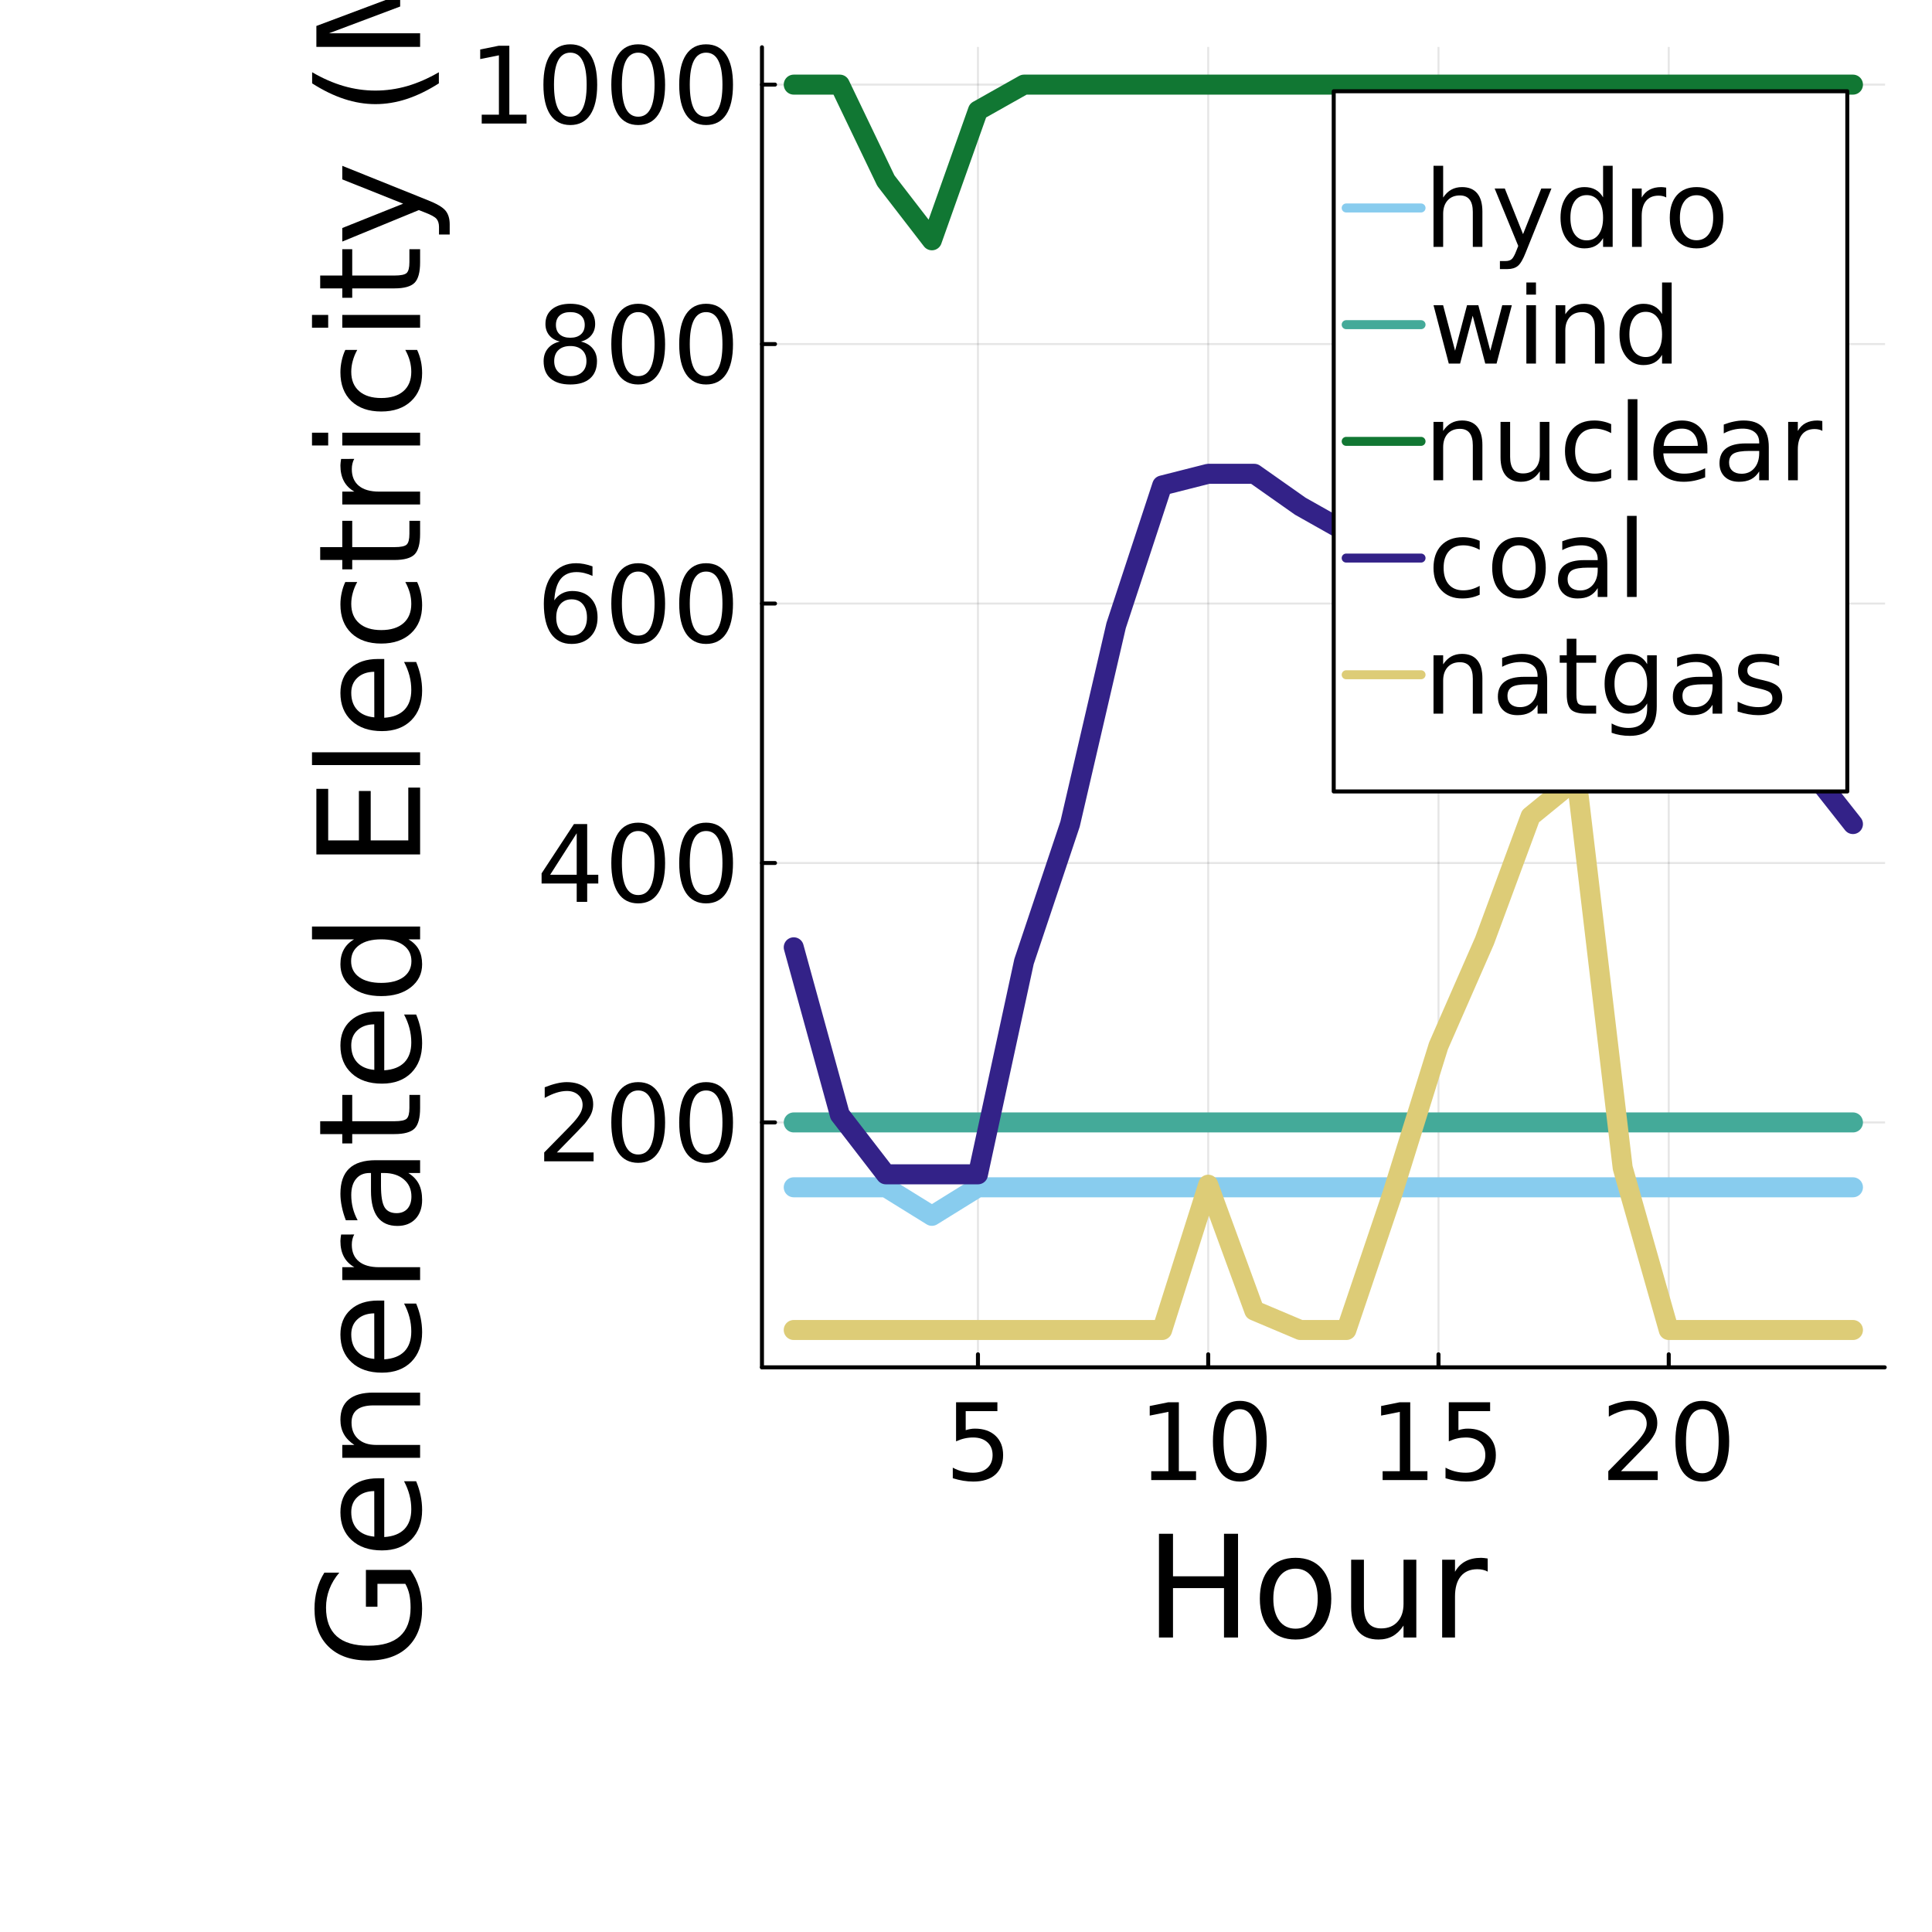 <?xml version="1.0" encoding="utf-8"?>
<svg xmlns="http://www.w3.org/2000/svg" xmlns:xlink="http://www.w3.org/1999/xlink" width="700" height="700" viewBox="0 0 2800 2800">
<rect x="0" y="0" width="2800" height="2800" fill="#808080" stroke="none"/>
<defs>
  <clipPath id="clip080">
    <rect x="0" y="0" width="2800" height="2800"/>
  </clipPath>
</defs>
<path clip-path="url(#clip080)" d="
M0 2800 L2800 2800 L2800 0 L0 0  Z
  " fill="#ffffff" fill-rule="evenodd" fill-opacity="1"/>
<defs>
  <clipPath id="clip081">
    <rect x="560" y="280" width="1961" height="1961"/>
  </clipPath>
</defs>
<path clip-path="url(#clip080)" d="
M1104.3 1981.67 L2731.5 1981.67 L2731.5 68.504 L1104.3 68.504  Z
  " fill="#ffffff" fill-rule="evenodd" fill-opacity="1"/>
<defs>
  <clipPath id="clip082">
    <rect x="1104" y="68" width="1628" height="1914"/>
  </clipPath>
</defs>
<polyline clip-path="url(#clip082)" style="stroke:#000000; stroke-linecap:round; stroke-linejoin:round; stroke-width:2.9; stroke-opacity:0.1; fill:none" points="
  1417.32,1981.67 1417.32,68.504 
  "/>
<polyline clip-path="url(#clip082)" style="stroke:#000000; stroke-linecap:round; stroke-linejoin:round; stroke-width:2.9; stroke-opacity:0.1; fill:none" points="
  1751.04,1981.67 1751.04,68.504 
  "/>
<polyline clip-path="url(#clip082)" style="stroke:#000000; stroke-linecap:round; stroke-linejoin:round; stroke-width:2.9; stroke-opacity:0.1; fill:none" points="
  2084.76,1981.67 2084.76,68.504 
  "/>
<polyline clip-path="url(#clip082)" style="stroke:#000000; stroke-linecap:round; stroke-linejoin:round; stroke-width:2.9; stroke-opacity:0.1; fill:none" points="
  2418.47,1981.67 2418.47,68.504 
  "/>
<polyline clip-path="url(#clip080)" style="stroke:#000000; stroke-linecap:round; stroke-linejoin:round; stroke-width:5.8; stroke-opacity:1; fill:none" points="
  1104.3,1981.67 2731.5,1981.67 
  "/>
<polyline clip-path="url(#clip080)" style="stroke:#000000; stroke-linecap:round; stroke-linejoin:round; stroke-width:5.8; stroke-opacity:1; fill:none" points="
  1417.32,1981.67 1417.32,1962.77 
  "/>
<polyline clip-path="url(#clip080)" style="stroke:#000000; stroke-linecap:round; stroke-linejoin:round; stroke-width:5.8; stroke-opacity:1; fill:none" points="
  1751.04,1981.67 1751.04,1962.77 
  "/>
<polyline clip-path="url(#clip080)" style="stroke:#000000; stroke-linecap:round; stroke-linejoin:round; stroke-width:5.8; stroke-opacity:1; fill:none" points="
  2084.76,1981.67 2084.76,1962.77 
  "/>
<polyline clip-path="url(#clip080)" style="stroke:#000000; stroke-linecap:round; stroke-linejoin:round; stroke-width:5.8; stroke-opacity:1; fill:none" points="
  2418.47,1981.67 2418.47,1962.77 
  "/>
<path clip-path="url(#clip080)" d="M1385.61 2032.26 L1445.49 2032.26 L1445.49 2045.1 L1399.58 2045.1 L1399.58 2072.74 Q1402.9 2071.61 1406.22 2071.08 Q1409.55 2070.47 1412.87 2070.47 Q1431.75 2070.47 1442.78 2080.82 Q1453.8 2091.17 1453.8 2108.84 Q1453.8 2127.04 1442.47 2137.16 Q1431.14 2147.2 1410.53 2147.2 Q1403.43 2147.2 1396.03 2145.99 Q1388.7 2144.79 1380.85 2142.37 L1380.85 2127.04 Q1387.65 2130.74 1394.9 2132.55 Q1402.15 2134.36 1410.23 2134.36 Q1423.29 2134.36 1430.92 2127.49 Q1438.55 2120.62 1438.55 2108.84 Q1438.55 2097.06 1430.92 2090.18 Q1423.29 2083.31 1410.23 2083.31 Q1404.11 2083.31 1397.99 2084.67 Q1391.95 2086.03 1385.61 2088.9 L1385.61 2032.26 Z" fill="#000000" fill-rule="evenodd" fill-opacity="1" /><path clip-path="url(#clip080)" d="M1668.46 2132.17 L1693.38 2132.17 L1693.38 2046.16 L1666.27 2051.59 L1666.27 2037.7 L1693.23 2032.26 L1708.48 2032.26 L1708.48 2132.17 L1733.41 2132.17 L1733.41 2145.01 L1668.46 2145.01 L1668.46 2132.17 Z" fill="#000000" fill-rule="evenodd" fill-opacity="1" /><path clip-path="url(#clip080)" d="M1796.84 2042.3 Q1785.06 2042.3 1779.1 2053.93 Q1773.21 2065.49 1773.21 2088.75 Q1773.21 2111.93 1779.1 2123.56 Q1785.06 2135.12 1796.84 2135.12 Q1808.7 2135.12 1814.59 2123.56 Q1820.56 2111.93 1820.56 2088.75 Q1820.56 2065.49 1814.59 2053.93 Q1808.7 2042.3 1796.84 2042.3 M1796.84 2030.22 Q1815.8 2030.22 1825.77 2045.25 Q1835.81 2060.2 1835.81 2088.75 Q1835.81 2117.22 1825.77 2132.25 Q1815.8 2147.2 1796.84 2147.2 Q1777.89 2147.2 1767.84 2132.25 Q1757.87 2117.22 1757.87 2088.75 Q1757.87 2060.2 1767.84 2045.25 Q1777.89 2030.22 1796.84 2030.22 Z" fill="#000000" fill-rule="evenodd" fill-opacity="1" /><path clip-path="url(#clip080)" d="M2003.8 2132.17 L2028.72 2132.17 L2028.72 2046.16 L2001.61 2051.59 L2001.61 2037.7 L2028.57 2032.26 L2043.82 2032.26 L2043.82 2132.17 L2068.75 2132.17 L2068.75 2145.01 L2003.8 2145.01 L2003.8 2132.17 Z" fill="#000000" fill-rule="evenodd" fill-opacity="1" /><path clip-path="url(#clip080)" d="M2099.71 2032.26 L2159.6 2032.26 L2159.6 2045.1 L2113.68 2045.1 L2113.68 2072.74 Q2117 2071.61 2120.33 2071.08 Q2123.65 2070.47 2126.97 2070.47 Q2145.85 2070.47 2156.88 2080.82 Q2167.9 2091.17 2167.9 2108.84 Q2167.9 2127.04 2156.58 2137.16 Q2145.25 2147.2 2124.63 2147.2 Q2117.53 2147.2 2110.13 2145.99 Q2102.8 2144.79 2094.95 2142.37 L2094.95 2127.04 Q2101.75 2130.74 2109 2132.55 Q2116.25 2134.36 2124.33 2134.36 Q2137.39 2134.36 2145.02 2127.49 Q2152.65 2120.62 2152.65 2108.84 Q2152.65 2097.06 2145.02 2090.18 Q2137.39 2083.31 2124.33 2083.31 Q2118.21 2083.31 2112.09 2084.67 Q2106.05 2086.03 2099.71 2088.9 L2099.71 2032.26 Z" fill="#000000" fill-rule="evenodd" fill-opacity="1" /><path clip-path="url(#clip080)" d="M2349.22 2132.17 L2402.46 2132.17 L2402.46 2145.01 L2330.87 2145.01 L2330.87 2132.17 Q2339.55 2123.19 2354.51 2108.08 Q2369.53 2092.9 2373.39 2088.52 Q2380.71 2080.29 2383.58 2074.63 Q2386.53 2068.89 2386.53 2063.37 Q2386.53 2054.39 2380.18 2048.72 Q2373.91 2043.06 2363.79 2043.06 Q2356.62 2043.06 2348.61 2045.55 Q2340.68 2048.04 2331.62 2053.1 L2331.62 2037.7 Q2340.84 2034 2348.84 2032.11 Q2356.85 2030.22 2363.49 2030.22 Q2381.01 2030.22 2391.43 2038.98 Q2401.86 2047.74 2401.86 2062.39 Q2401.86 2069.34 2399.21 2075.61 Q2396.65 2081.8 2389.77 2090.26 Q2387.89 2092.45 2377.77 2102.95 Q2367.65 2113.37 2349.22 2132.17 Z" fill="#000000" fill-rule="evenodd" fill-opacity="1" /><path clip-path="url(#clip080)" d="M2467.11 2042.3 Q2455.32 2042.3 2449.36 2053.93 Q2443.47 2065.49 2443.47 2088.75 Q2443.47 2111.93 2449.36 2123.56 Q2455.32 2135.12 2467.11 2135.12 Q2478.96 2135.12 2484.85 2123.56 Q2490.82 2111.93 2490.82 2088.75 Q2490.82 2065.49 2484.85 2053.93 Q2478.96 2042.3 2467.11 2042.3 M2467.11 2030.22 Q2486.06 2030.22 2496.03 2045.25 Q2506.07 2060.2 2506.07 2088.75 Q2506.07 2117.22 2496.03 2132.25 Q2486.06 2147.2 2467.11 2147.2 Q2448.15 2147.2 2438.11 2132.25 Q2428.14 2117.22 2428.14 2088.75 Q2428.14 2060.2 2438.11 2045.25 Q2448.15 2030.22 2467.11 2030.22 Z" fill="#000000" fill-rule="evenodd" fill-opacity="1" /><path clip-path="url(#clip080)" d="M1679.66 2222.87 L1700 2222.87 L1700 2284.49 L1773.91 2284.49 L1773.91 2222.87 L1794.25 2222.87 L1794.25 2373.2 L1773.91 2373.2 L1773.91 2301.61 L1700 2301.61 L1700 2373.2 L1679.66 2373.2 L1679.66 2222.87 Z" fill="#000000" fill-rule="evenodd" fill-opacity="1" /><path clip-path="url(#clip080)" d="M1877.62 2273.42 Q1862.72 2273.42 1854.06 2285.1 Q1845.4 2296.68 1845.4 2316.92 Q1845.4 2337.15 1853.96 2348.84 Q1862.62 2360.41 1877.62 2360.41 Q1892.42 2360.41 1901.08 2348.73 Q1909.74 2337.05 1909.74 2316.92 Q1909.74 2296.88 1901.08 2285.2 Q1892.42 2273.42 1877.62 2273.42 M1877.62 2257.71 Q1901.79 2257.71 1915.58 2273.42 Q1929.38 2289.12 1929.38 2316.92 Q1929.38 2344.61 1915.58 2360.41 Q1901.79 2376.12 1877.62 2376.12 Q1853.35 2376.12 1839.56 2360.41 Q1825.86 2344.61 1825.86 2316.92 Q1825.86 2289.12 1839.56 2273.42 Q1853.35 2257.71 1877.62 2257.71 Z" fill="#000000" fill-rule="evenodd" fill-opacity="1" /><path clip-path="url(#clip080)" d="M1958.18 2328.7 L1958.18 2260.43 L1976.7 2260.43 L1976.7 2327.99 Q1976.7 2344 1982.95 2352.06 Q1989.19 2360.01 2001.68 2360.01 Q2016.68 2360.01 2025.34 2350.45 Q2034.1 2340.88 2034.1 2324.37 L2034.1 2260.43 L2052.63 2260.43 L2052.63 2373.2 L2034.1 2373.2 L2034.1 2355.88 Q2027.35 2366.15 2018.39 2371.19 Q2009.53 2376.12 1997.75 2376.12 Q1978.31 2376.12 1968.24 2364.04 Q1958.18 2351.96 1958.18 2328.7 M2004.8 2257.71 L2004.8 2257.71 Z" fill="#000000" fill-rule="evenodd" fill-opacity="1" /><path clip-path="url(#clip080)" d="M2156.14 2277.75 Q2153.02 2275.93 2149.29 2275.13 Q2145.67 2274.22 2141.24 2274.22 Q2125.53 2274.22 2117.07 2284.49 Q2108.71 2294.66 2108.71 2313.79 L2108.71 2373.2 L2090.08 2373.2 L2090.08 2260.43 L2108.71 2260.43 L2108.71 2277.95 Q2114.55 2267.68 2123.92 2262.74 Q2133.28 2257.71 2146.67 2257.71 Q2148.59 2257.71 2150.9 2258.01 Q2153.22 2258.21 2156.04 2258.71 L2156.14 2277.75 Z" fill="#000000" fill-rule="evenodd" fill-opacity="1" /><polyline clip-path="url(#clip082)" style="stroke:#000000; stroke-linecap:round; stroke-linejoin:round; stroke-width:2.9; stroke-opacity:0.1; fill:none" points="
  1104.3,1626.71 2731.5,1626.71 
  "/>
<polyline clip-path="url(#clip082)" style="stroke:#000000; stroke-linecap:round; stroke-linejoin:round; stroke-width:2.9; stroke-opacity:0.1; fill:none" points="
  1104.3,1250.7 2731.5,1250.7 
  "/>
<polyline clip-path="url(#clip082)" style="stroke:#000000; stroke-linecap:round; stroke-linejoin:round; stroke-width:2.9; stroke-opacity:0.1; fill:none" points="
  1104.3,874.682 2731.5,874.682 
  "/>
<polyline clip-path="url(#clip082)" style="stroke:#000000; stroke-linecap:round; stroke-linejoin:round; stroke-width:2.9; stroke-opacity:0.1; fill:none" points="
  1104.3,498.666 2731.5,498.666 
  "/>
<polyline clip-path="url(#clip082)" style="stroke:#000000; stroke-linecap:round; stroke-linejoin:round; stroke-width:2.9; stroke-opacity:0.1; fill:none" points="
  1104.3,122.65 2731.5,122.65 
  "/>
<polyline clip-path="url(#clip080)" style="stroke:#000000; stroke-linecap:round; stroke-linejoin:round; stroke-width:5.8; stroke-opacity:1; fill:none" points="
  1104.3,1981.67 1104.3,68.504 
  "/>
<polyline clip-path="url(#clip080)" style="stroke:#000000; stroke-linecap:round; stroke-linejoin:round; stroke-width:5.8; stroke-opacity:1; fill:none" points="
  1104.3,1626.71 1123.2,1626.71 
  "/>
<polyline clip-path="url(#clip080)" style="stroke:#000000; stroke-linecap:round; stroke-linejoin:round; stroke-width:5.8; stroke-opacity:1; fill:none" points="
  1104.3,1250.7 1123.2,1250.7 
  "/>
<polyline clip-path="url(#clip080)" style="stroke:#000000; stroke-linecap:round; stroke-linejoin:round; stroke-width:5.8; stroke-opacity:1; fill:none" points="
  1104.3,874.682 1123.2,874.682 
  "/>
<polyline clip-path="url(#clip080)" style="stroke:#000000; stroke-linecap:round; stroke-linejoin:round; stroke-width:5.8; stroke-opacity:1; fill:none" points="
  1104.3,498.666 1123.2,498.666 
  "/>
<polyline clip-path="url(#clip080)" style="stroke:#000000; stroke-linecap:round; stroke-linejoin:round; stroke-width:5.8; stroke-opacity:1; fill:none" points="
  1104.3,122.65 1123.2,122.65 
  "/>
<path clip-path="url(#clip080)" d="M807.04 1670.25 L860.282 1670.25 L860.282 1683.09 L788.689 1683.09 L788.689 1670.25 Q797.374 1661.26 812.327 1646.16 Q827.355 1630.98 831.207 1626.6 Q838.533 1618.37 841.402 1612.7 Q844.348 1606.96 844.348 1601.45 Q844.348 1592.46 838.004 1586.8 Q831.736 1581.14 821.616 1581.14 Q814.441 1581.14 806.436 1583.63 Q798.507 1586.12 789.444 1591.18 L789.444 1575.77 Q798.658 1572.07 806.663 1570.19 Q814.668 1568.3 821.314 1568.3 Q838.835 1568.3 849.256 1577.06 Q859.678 1585.82 859.678 1600.47 Q859.678 1607.42 857.035 1613.69 Q854.467 1619.88 847.595 1628.34 Q845.707 1630.53 835.587 1641.02 Q825.467 1651.45 807.04 1670.25 Z" fill="#000000" fill-rule="evenodd" fill-opacity="1" /><path clip-path="url(#clip080)" d="M924.928 1580.38 Q913.147 1580.38 907.181 1592.01 Q901.29 1603.57 901.29 1626.83 Q901.29 1650.01 907.181 1661.64 Q913.147 1673.2 924.928 1673.2 Q936.785 1673.2 942.675 1661.64 Q948.641 1650.01 948.641 1626.83 Q948.641 1603.57 942.675 1592.01 Q936.785 1580.38 924.928 1580.38 M924.928 1568.3 Q943.883 1568.3 953.852 1583.33 Q963.896 1598.28 963.896 1626.83 Q963.896 1655.3 953.852 1670.33 Q943.883 1685.28 924.928 1685.28 Q905.972 1685.28 895.928 1670.33 Q885.959 1655.3 885.959 1626.83 Q885.959 1598.28 895.928 1583.33 Q905.972 1568.3 924.928 1568.3 Z" fill="#000000" fill-rule="evenodd" fill-opacity="1" /><path clip-path="url(#clip080)" d="M1023.33 1580.38 Q1011.55 1580.38 1005.58 1592.01 Q999.693 1603.57 999.693 1626.83 Q999.693 1650.01 1005.58 1661.64 Q1011.55 1673.2 1023.33 1673.2 Q1035.19 1673.2 1041.08 1661.64 Q1047.04 1650.01 1047.04 1626.83 Q1047.04 1603.57 1041.08 1592.01 Q1035.19 1580.38 1023.33 1580.38 M1023.33 1568.3 Q1042.29 1568.3 1052.26 1583.33 Q1062.3 1598.28 1062.3 1626.83 Q1062.3 1655.3 1052.26 1670.33 Q1042.29 1685.28 1023.33 1685.28 Q1004.38 1685.28 994.331 1670.33 Q984.362 1655.3 984.362 1626.83 Q984.362 1598.28 994.331 1583.33 Q1004.38 1568.3 1023.33 1568.3 Z" fill="#000000" fill-rule="evenodd" fill-opacity="1" /><path clip-path="url(#clip080)" d="M835.814 1207.61 L797.298 1267.8 L835.814 1267.8 L835.814 1207.61 M831.811 1194.32 L850.993 1194.32 L850.993 1267.8 L867.079 1267.8 L867.079 1280.49 L850.993 1280.49 L850.993 1307.07 L835.814 1307.07 L835.814 1280.49 L784.913 1280.49 L784.913 1265.76 L831.811 1194.32 Z" fill="#000000" fill-rule="evenodd" fill-opacity="1" /><path clip-path="url(#clip080)" d="M924.928 1204.37 Q913.147 1204.37 907.181 1216 Q901.29 1227.55 901.29 1250.81 Q901.29 1274 907.181 1285.63 Q913.147 1297.18 924.928 1297.18 Q936.785 1297.18 942.675 1285.63 Q948.641 1274 948.641 1250.81 Q948.641 1227.55 942.675 1216 Q936.785 1204.37 924.928 1204.37 M924.928 1192.28 Q943.883 1192.28 953.852 1207.31 Q963.896 1222.26 963.896 1250.81 Q963.896 1279.28 953.852 1294.31 Q943.883 1309.26 924.928 1309.26 Q905.972 1309.26 895.928 1294.31 Q885.959 1279.28 885.959 1250.81 Q885.959 1222.26 895.928 1207.31 Q905.972 1192.28 924.928 1192.28 Z" fill="#000000" fill-rule="evenodd" fill-opacity="1" /><path clip-path="url(#clip080)" d="M1023.33 1204.37 Q1011.55 1204.37 1005.58 1216 Q999.693 1227.55 999.693 1250.81 Q999.693 1274 1005.58 1285.63 Q1011.55 1297.18 1023.33 1297.18 Q1035.19 1297.18 1041.08 1285.63 Q1047.04 1274 1047.04 1250.81 Q1047.04 1227.55 1041.08 1216 Q1035.19 1204.37 1023.33 1204.37 M1023.33 1192.28 Q1042.29 1192.28 1052.26 1207.31 Q1062.3 1222.26 1062.3 1250.81 Q1062.3 1279.28 1052.26 1294.31 Q1042.29 1309.26 1023.33 1309.26 Q1004.38 1309.26 994.331 1294.31 Q984.362 1279.28 984.362 1250.81 Q984.362 1222.26 994.331 1207.31 Q1004.38 1192.28 1023.33 1192.28 Z" fill="#000000" fill-rule="evenodd" fill-opacity="1" /><path clip-path="url(#clip080)" d="M828.413 868.602 Q818.142 868.602 812.1 875.626 Q806.134 882.649 806.134 894.883 Q806.134 907.042 812.1 914.141 Q818.142 921.164 828.413 921.164 Q838.684 921.164 844.65 914.141 Q850.691 907.042 850.691 894.883 Q850.691 882.649 844.65 875.626 Q838.684 868.602 828.413 868.602 M858.696 820.798 L858.696 834.694 Q852.957 831.975 847.066 830.54 Q841.251 829.105 835.512 829.105 Q820.408 829.105 812.402 839.3 Q804.473 849.496 803.34 870.113 Q807.796 863.542 814.517 860.068 Q821.238 856.519 829.319 856.519 Q846.311 856.519 856.129 866.865 Q866.022 877.136 866.022 894.883 Q866.022 912.253 855.751 922.75 Q845.48 933.248 828.413 933.248 Q808.853 933.248 798.507 918.295 Q788.16 903.266 788.16 874.795 Q788.16 848.061 800.848 832.201 Q813.535 816.267 834.908 816.267 Q840.647 816.267 846.462 817.399 Q852.353 818.532 858.696 820.798 Z" fill="#000000" fill-rule="evenodd" fill-opacity="1" /><path clip-path="url(#clip080)" d="M924.928 828.35 Q913.147 828.35 907.181 839.98 Q901.29 851.535 901.29 874.795 Q901.29 897.98 907.181 909.61 Q913.147 921.164 924.928 921.164 Q936.785 921.164 942.675 909.61 Q948.641 897.98 948.641 874.795 Q948.641 851.535 942.675 839.98 Q936.785 828.35 924.928 828.35 M924.928 816.267 Q943.883 816.267 953.852 831.295 Q963.896 846.248 963.896 874.795 Q963.896 903.266 953.852 918.295 Q943.883 933.248 924.928 933.248 Q905.972 933.248 895.928 918.295 Q885.959 903.266 885.959 874.795 Q885.959 846.248 895.928 831.295 Q905.972 816.267 924.928 816.267 Z" fill="#000000" fill-rule="evenodd" fill-opacity="1" /><path clip-path="url(#clip080)" d="M1023.33 828.35 Q1011.55 828.35 1005.58 839.98 Q999.693 851.535 999.693 874.795 Q999.693 897.98 1005.58 909.61 Q1011.55 921.164 1023.33 921.164 Q1035.19 921.164 1041.08 909.61 Q1047.04 897.98 1047.04 874.795 Q1047.04 851.535 1041.08 839.98 Q1035.19 828.35 1023.33 828.35 M1023.33 816.267 Q1042.29 816.267 1052.26 831.295 Q1062.3 846.248 1062.3 874.795 Q1062.3 903.266 1052.26 918.295 Q1042.29 933.248 1023.33 933.248 Q1004.38 933.248 994.331 918.295 Q984.362 903.266 984.362 874.795 Q984.362 846.248 994.331 831.295 Q1004.38 816.267 1023.33 816.267 Z" fill="#000000" fill-rule="evenodd" fill-opacity="1" /><path clip-path="url(#clip080)" d="M826.525 501.498 Q815.65 501.498 809.382 507.313 Q803.189 513.128 803.189 523.323 Q803.189 533.519 809.382 539.334 Q815.65 545.149 826.525 545.149 Q837.4 545.149 843.668 539.334 Q849.936 533.443 849.936 523.323 Q849.936 513.128 843.668 507.313 Q837.475 501.498 826.525 501.498 M811.27 495.003 Q801.452 492.586 795.939 485.865 Q790.502 479.144 790.502 469.477 Q790.502 455.959 800.093 448.105 Q809.759 440.251 826.525 440.251 Q843.366 440.251 852.957 448.105 Q862.548 455.959 862.548 469.477 Q862.548 479.144 857.035 485.865 Q851.598 492.586 841.855 495.003 Q852.881 497.571 858.999 505.047 Q865.191 512.524 865.191 523.323 Q865.191 539.711 855.147 548.472 Q845.178 557.232 826.525 557.232 Q807.871 557.232 797.827 548.472 Q787.858 539.711 787.858 523.323 Q787.858 512.524 794.051 505.047 Q800.244 497.571 811.27 495.003 M805.681 470.912 Q805.681 479.673 811.119 484.581 Q816.632 489.49 826.525 489.49 Q836.342 489.49 841.855 484.581 Q847.444 479.673 847.444 470.912 Q847.444 462.152 841.855 457.243 Q836.342 452.334 826.525 452.334 Q816.632 452.334 811.119 457.243 Q805.681 462.152 805.681 470.912 Z" fill="#000000" fill-rule="evenodd" fill-opacity="1" /><path clip-path="url(#clip080)" d="M924.928 452.334 Q913.147 452.334 907.181 463.964 Q901.29 475.519 901.29 498.779 Q901.29 521.964 907.181 533.594 Q913.147 545.149 924.928 545.149 Q936.785 545.149 942.675 533.594 Q948.641 521.964 948.641 498.779 Q948.641 475.519 942.675 463.964 Q936.785 452.334 924.928 452.334 M924.928 440.251 Q943.883 440.251 953.852 455.279 Q963.896 470.232 963.896 498.779 Q963.896 527.25 953.852 542.279 Q943.883 557.232 924.928 557.232 Q905.972 557.232 895.928 542.279 Q885.959 527.25 885.959 498.779 Q885.959 470.232 895.928 455.279 Q905.972 440.251 924.928 440.251 Z" fill="#000000" fill-rule="evenodd" fill-opacity="1" /><path clip-path="url(#clip080)" d="M1023.33 452.334 Q1011.55 452.334 1005.58 463.964 Q999.693 475.519 999.693 498.779 Q999.693 521.964 1005.58 533.594 Q1011.55 545.149 1023.33 545.149 Q1035.19 545.149 1041.08 533.594 Q1047.04 521.964 1047.04 498.779 Q1047.04 475.519 1041.08 463.964 Q1035.19 452.334 1023.33 452.334 M1023.33 440.251 Q1042.29 440.251 1052.26 455.279 Q1062.3 470.232 1062.3 498.779 Q1062.3 527.25 1052.26 542.279 Q1042.29 557.232 1023.33 557.232 Q1004.38 557.232 994.331 542.279 Q984.362 527.25 984.362 498.779 Q984.362 470.232 994.331 455.279 Q1004.38 440.251 1023.33 440.251 Z" fill="#000000" fill-rule="evenodd" fill-opacity="1" /><path clip-path="url(#clip080)" d="M698.14 166.188 L723.062 166.188 L723.062 80.17 L695.95 85.607 L695.95 71.712 L722.911 66.274 L738.166 66.274 L738.166 166.188 L763.088 166.188 L763.088 179.026 L698.14 179.026 L698.14 166.188 Z" fill="#000000" fill-rule="evenodd" fill-opacity="1" /><path clip-path="url(#clip080)" d="M826.525 76.318 Q814.744 76.318 808.777 87.949 Q802.887 99.503 802.887 122.763 Q802.887 145.948 808.777 157.578 Q814.744 169.133 826.525 169.133 Q838.381 169.133 844.272 157.578 Q850.238 145.948 850.238 122.763 Q850.238 99.503 844.272 87.949 Q838.381 76.318 826.525 76.318 M826.525 64.235 Q845.48 64.235 855.449 79.264 Q865.493 94.217 865.493 122.763 Q865.493 151.235 855.449 166.263 Q845.48 181.216 826.525 181.216 Q807.569 181.216 797.525 166.263 Q787.556 151.235 787.556 122.763 Q787.556 94.217 797.525 79.264 Q807.569 64.235 826.525 64.235 Z" fill="#000000" fill-rule="evenodd" fill-opacity="1" /><path clip-path="url(#clip080)" d="M924.928 76.318 Q913.147 76.318 907.181 87.949 Q901.29 99.503 901.29 122.763 Q901.29 145.948 907.181 157.578 Q913.147 169.133 924.928 169.133 Q936.785 169.133 942.675 157.578 Q948.641 145.948 948.641 122.763 Q948.641 99.503 942.675 87.949 Q936.785 76.318 924.928 76.318 M924.928 64.235 Q943.883 64.235 953.852 79.264 Q963.896 94.217 963.896 122.763 Q963.896 151.235 953.852 166.263 Q943.883 181.216 924.928 181.216 Q905.972 181.216 895.928 166.263 Q885.959 151.235 885.959 122.763 Q885.959 94.217 895.928 79.264 Q905.972 64.235 924.928 64.235 Z" fill="#000000" fill-rule="evenodd" fill-opacity="1" /><path clip-path="url(#clip080)" d="M1023.33 76.318 Q1011.55 76.318 1005.58 87.949 Q999.693 99.503 999.693 122.763 Q999.693 145.948 1005.58 157.578 Q1011.55 169.133 1023.33 169.133 Q1035.19 169.133 1041.08 157.578 Q1047.04 145.948 1047.04 122.763 Q1047.04 99.503 1041.08 87.949 Q1035.19 76.318 1023.33 76.318 M1023.33 64.235 Q1042.29 64.235 1052.26 79.264 Q1062.3 94.217 1062.3 122.763 Q1062.3 151.235 1052.26 166.263 Q1042.29 181.216 1023.33 181.216 Q1004.38 181.216 994.331 166.263 Q984.362 151.235 984.362 122.763 Q984.362 94.217 994.331 79.264 Q1004.38 64.235 1023.33 64.235 Z" fill="#000000" fill-rule="evenodd" fill-opacity="1" /><path clip-path="url(#clip080)" d="M587.401 2295.39 L547.023 2295.39 L547.023 2328.62 L530.308 2328.62 L530.308 2275.25 L594.853 2275.25 Q603.21 2287.03 607.54 2301.23 Q611.769 2315.43 611.769 2331.54 Q611.769 2366.78 591.228 2386.72 Q570.585 2406.56 533.832 2406.56 Q496.978 2406.56 476.437 2386.72 Q455.794 2366.78 455.794 2331.54 Q455.794 2316.84 459.419 2303.65 Q463.044 2290.36 470.093 2279.18 L491.742 2279.18 Q482.176 2290.46 477.343 2303.15 Q472.51 2315.83 472.51 2329.83 Q472.51 2357.42 487.916 2371.32 Q503.322 2385.11 533.832 2385.11 Q564.242 2385.11 579.648 2371.32 Q595.054 2357.42 595.054 2329.83 Q595.054 2319.05 593.242 2310.6 Q591.328 2302.14 587.401 2295.39 Z" fill="#000000" fill-rule="evenodd" fill-opacity="1" /><path clip-path="url(#clip080)" d="M547.829 2142.44 L556.891 2142.44 L556.891 2227.62 Q576.023 2226.42 586.092 2216.15 Q596.061 2205.77 596.061 2187.35 Q596.061 2176.67 593.443 2166.71 Q590.825 2156.64 585.589 2146.77 L603.11 2146.77 Q607.339 2156.74 609.554 2167.21 Q611.769 2177.68 611.769 2188.45 Q611.769 2215.44 596.061 2231.25 Q580.353 2246.96 553.568 2246.96 Q525.877 2246.96 509.666 2232.06 Q493.353 2217.05 493.353 2191.68 Q493.353 2168.92 508.055 2155.73 Q522.655 2142.44 547.829 2142.44 M542.391 2160.97 Q527.186 2161.17 518.124 2169.52 Q509.061 2177.78 509.061 2191.48 Q509.061 2206.98 517.822 2216.35 Q526.582 2225.61 542.492 2227.02 L542.391 2160.97 Z" fill="#000000" fill-rule="evenodd" fill-opacity="1" /><path clip-path="url(#clip080)" d="M540.78 2018.28 L608.849 2018.28 L608.849 2036.81 L541.384 2036.81 Q525.374 2036.81 517.419 2043.05 Q509.464 2049.3 509.464 2061.78 Q509.464 2076.79 519.03 2085.45 Q528.596 2094.1 545.11 2094.1 L608.849 2094.1 L608.849 2112.73 L496.072 2112.73 L496.072 2094.1 L513.593 2094.1 Q503.423 2087.46 498.388 2078.5 Q493.353 2069.43 493.353 2057.65 Q493.353 2038.22 505.436 2028.25 Q517.419 2018.28 540.78 2018.28 Z" fill="#000000" fill-rule="evenodd" fill-opacity="1" /><path clip-path="url(#clip080)" d="M547.829 1884.86 L556.891 1884.86 L556.891 1970.05 Q576.023 1968.84 586.092 1958.57 Q596.061 1948.2 596.061 1929.77 Q596.061 1919.1 593.443 1909.13 Q590.825 1899.06 585.589 1889.19 L603.11 1889.19 Q607.339 1899.16 609.554 1909.63 Q611.769 1920.11 611.769 1930.88 Q611.769 1957.87 596.061 1973.67 Q580.353 1989.38 553.568 1989.38 Q525.877 1989.38 509.666 1974.48 Q493.353 1959.48 493.353 1934.1 Q493.353 1911.35 508.055 1898.15 Q522.655 1884.86 547.829 1884.86 M542.391 1903.39 Q527.186 1903.59 518.124 1911.95 Q509.061 1920.21 509.061 1933.9 Q509.061 1949.41 517.822 1958.77 Q526.582 1968.04 542.492 1969.45 L542.391 1903.39 Z" fill="#000000" fill-rule="evenodd" fill-opacity="1" /><path clip-path="url(#clip080)" d="M513.391 1789.1 Q511.579 1792.22 510.773 1795.95 Q509.867 1799.58 509.867 1804.01 Q509.867 1819.71 520.138 1828.17 Q530.308 1836.53 549.44 1836.53 L608.849 1836.53 L608.849 1855.16 L496.072 1855.16 L496.072 1836.53 L513.593 1836.53 Q503.322 1830.69 498.388 1821.32 Q493.353 1811.96 493.353 1798.57 Q493.353 1796.65 493.655 1794.34 Q493.857 1792.02 494.36 1789.2 L513.391 1789.1 Z" fill="#000000" fill-rule="evenodd" fill-opacity="1" /><path clip-path="url(#clip080)" d="M552.158 1718.42 Q552.158 1740.87 557.294 1749.53 Q562.429 1758.19 574.815 1758.19 Q584.683 1758.19 590.523 1751.75 Q596.262 1745.2 596.262 1734.02 Q596.262 1718.62 585.387 1709.35 Q574.412 1699.99 556.287 1699.99 L552.158 1699.99 L552.158 1718.42 M544.506 1681.46 L608.849 1681.46 L608.849 1699.99 L591.731 1699.99 Q602.002 1706.33 606.936 1715.8 Q611.769 1725.26 611.769 1738.96 Q611.769 1756.28 602.103 1766.55 Q592.335 1776.72 576.023 1776.72 Q556.992 1776.72 547.325 1764.03 Q537.659 1751.24 537.659 1725.97 L537.659 1699.99 L535.846 1699.99 Q523.058 1699.99 516.11 1708.45 Q509.061 1716.8 509.061 1732.01 Q509.061 1741.68 511.377 1750.84 Q513.693 1760 518.325 1768.46 L501.207 1768.46 Q497.28 1758.29 495.367 1748.72 Q493.353 1739.16 493.353 1730.1 Q493.353 1705.63 506.041 1693.54 Q518.728 1681.46 544.506 1681.46 Z" fill="#000000" fill-rule="evenodd" fill-opacity="1" /><path clip-path="url(#clip080)" d="M464.051 1624.97 L496.072 1624.97 L496.072 1586.81 L510.471 1586.81 L510.471 1624.97 L571.693 1624.97 Q585.488 1624.97 589.415 1621.25 Q593.342 1617.42 593.342 1605.84 L593.342 1586.81 L608.849 1586.81 L608.849 1605.84 Q608.849 1627.29 600.894 1635.44 Q592.839 1643.6 571.693 1643.6 L510.471 1643.6 L510.471 1657.19 L496.072 1657.19 L496.072 1643.6 L464.051 1643.6 L464.051 1624.97 Z" fill="#000000" fill-rule="evenodd" fill-opacity="1" /><path clip-path="url(#clip080)" d="M547.829 1465.98 L556.891 1465.98 L556.891 1551.16 Q576.023 1549.95 586.092 1539.68 Q596.061 1529.31 596.061 1510.89 Q596.061 1500.21 593.443 1490.24 Q590.825 1480.17 585.589 1470.31 L603.11 1470.31 Q607.339 1480.27 609.554 1490.75 Q611.769 1501.22 611.769 1511.99 Q611.769 1538.98 596.061 1554.79 Q580.353 1570.5 553.568 1570.5 Q525.877 1570.5 509.666 1555.59 Q493.353 1540.59 493.353 1515.22 Q493.353 1492.46 508.055 1479.27 Q522.655 1465.98 547.829 1465.98 M542.391 1484.5 Q527.186 1484.71 518.124 1493.06 Q509.061 1501.32 509.061 1515.01 Q509.061 1530.52 517.822 1539.89 Q526.582 1549.15 542.492 1550.56 L542.391 1484.5 Z" fill="#000000" fill-rule="evenodd" fill-opacity="1" /><path clip-path="url(#clip080)" d="M513.19 1361.36 L452.169 1361.36 L452.169 1342.83 L608.849 1342.83 L608.849 1361.36 L591.933 1361.36 Q602.002 1367.2 606.936 1376.16 Q611.769 1385.02 611.769 1397.5 Q611.769 1417.95 595.457 1430.83 Q579.144 1443.62 552.561 1443.62 Q525.978 1443.62 509.666 1430.83 Q493.353 1417.95 493.353 1397.5 Q493.353 1385.02 498.287 1376.16 Q503.121 1367.2 513.19 1361.36 M552.561 1424.49 Q573.002 1424.49 584.683 1416.13 Q596.262 1407.67 596.262 1392.97 Q596.262 1378.27 584.683 1369.81 Q573.002 1361.36 552.561 1361.36 Q532.12 1361.36 520.541 1369.81 Q508.86 1378.27 508.86 1392.97 Q508.86 1407.67 520.541 1416.13 Q532.12 1424.49 552.561 1424.49 Z" fill="#000000" fill-rule="evenodd" fill-opacity="1" /><path clip-path="url(#clip080)" d="M458.513 1238.31 L458.513 1143.25 L475.631 1143.25 L475.631 1217.97 L520.138 1217.97 L520.138 1146.37 L537.256 1146.37 L537.256 1217.97 L591.731 1217.97 L591.731 1141.44 L608.849 1141.44 L608.849 1238.31 L458.513 1238.31 Z" fill="#000000" fill-rule="evenodd" fill-opacity="1" /><path clip-path="url(#clip080)" d="M452.169 1108.81 L452.169 1090.29 L608.849 1090.29 L608.849 1108.81 L452.169 1108.81 Z" fill="#000000" fill-rule="evenodd" fill-opacity="1" /><path clip-path="url(#clip080)" d="M547.829 955.055 L556.891 955.055 L556.891 1040.24 Q576.023 1039.03 586.092 1028.76 Q596.061 1018.39 596.061 999.965 Q596.061 989.291 593.443 979.322 Q590.825 969.253 585.589 959.385 L603.11 959.385 Q607.339 969.354 609.554 979.826 Q611.769 990.298 611.769 1001.07 Q611.769 1028.06 596.061 1043.87 Q580.353 1059.58 553.568 1059.58 Q525.877 1059.58 509.666 1044.67 Q493.353 1029.67 493.353 1004.29 Q493.353 981.538 508.055 968.347 Q522.655 955.055 547.829 955.055 M542.391 973.583 Q527.186 973.784 518.124 982.142 Q509.061 990.399 509.061 1004.09 Q509.061 1019.6 517.822 1028.96 Q526.582 1038.23 542.492 1039.64 L542.391 973.583 Z" fill="#000000" fill-rule="evenodd" fill-opacity="1" /><path clip-path="url(#clip080)" d="M500.402 843.486 L517.721 843.486 Q513.391 851.341 511.277 859.295 Q509.061 867.149 509.061 875.205 Q509.061 893.229 520.541 903.198 Q531.919 913.167 552.561 913.167 Q573.203 913.167 584.683 903.198 Q596.061 893.229 596.061 875.205 Q596.061 867.149 593.946 859.295 Q591.731 851.341 587.401 843.486 L604.519 843.486 Q608.144 851.24 609.957 859.597 Q611.769 867.854 611.769 877.219 Q611.769 902.694 595.759 917.698 Q579.749 932.701 552.561 932.701 Q524.971 932.701 509.162 917.597 Q493.353 902.392 493.353 876.011 Q493.353 867.452 495.166 859.295 Q496.878 851.139 500.402 843.486 Z" fill="#000000" fill-rule="evenodd" fill-opacity="1" /><path clip-path="url(#clip080)" d="M464.051 792.938 L496.072 792.938 L496.072 754.775 L510.471 754.775 L510.471 792.938 L571.693 792.938 Q585.488 792.938 589.415 789.212 Q593.342 785.386 593.342 773.806 L593.342 754.775 L608.849 754.775 L608.849 773.806 Q608.849 795.254 600.894 803.41 Q592.839 811.566 571.693 811.566 L510.471 811.566 L510.471 825.16 L496.072 825.16 L496.072 811.566 L464.051 811.566 L464.051 792.938 Z" fill="#000000" fill-rule="evenodd" fill-opacity="1" /><path clip-path="url(#clip080)" d="M513.391 665.057 Q511.579 668.178 510.773 671.904 Q509.867 675.529 509.867 679.96 Q509.867 695.668 520.138 704.126 Q530.308 712.484 549.44 712.484 L608.849 712.484 L608.849 731.112 L496.072 731.112 L496.072 712.484 L513.593 712.484 Q503.322 706.643 498.388 697.279 Q493.353 687.914 493.353 674.522 Q493.353 672.609 493.655 670.293 Q493.857 667.977 494.36 665.157 L513.391 665.057 Z" fill="#000000" fill-rule="evenodd" fill-opacity="1" /><path clip-path="url(#clip080)" d="M496.072 645.623 L496.072 627.095 L608.849 627.095 L608.849 645.623 L496.072 645.623 M452.169 645.623 L452.169 627.095 L475.631 627.095 L475.631 645.623 L452.169 645.623 Z" fill="#000000" fill-rule="evenodd" fill-opacity="1" /><path clip-path="url(#clip080)" d="M500.402 507.169 L517.721 507.169 Q513.391 515.023 511.277 522.978 Q509.061 530.832 509.061 538.887 Q509.061 556.912 520.541 566.88 Q531.919 576.849 552.561 576.849 Q573.203 576.849 584.683 566.88 Q596.061 556.912 596.061 538.887 Q596.061 530.832 593.946 522.978 Q591.731 515.023 587.401 507.169 L604.519 507.169 Q608.144 514.922 609.957 523.28 Q611.769 531.537 611.769 540.901 Q611.769 566.377 595.759 581.38 Q579.749 596.384 552.561 596.384 Q524.971 596.384 509.162 581.279 Q493.353 566.075 493.353 539.693 Q493.353 531.134 495.166 522.978 Q496.878 514.821 500.402 507.169 Z" fill="#000000" fill-rule="evenodd" fill-opacity="1" /><path clip-path="url(#clip080)" d="M496.072 474.947 L496.072 456.419 L608.849 456.419 L608.849 474.947 L496.072 474.947 M452.169 474.947 L452.169 456.419 L475.631 456.419 L475.631 474.947 L452.169 474.947 Z" fill="#000000" fill-rule="evenodd" fill-opacity="1" /><path clip-path="url(#clip080)" d="M464.051 399.326 L496.072 399.326 L496.072 361.163 L510.471 361.163 L510.471 399.326 L571.693 399.326 Q585.488 399.326 589.415 395.6 Q593.342 391.774 593.342 380.194 L593.342 361.163 L608.849 361.163 L608.849 380.194 Q608.849 401.642 600.894 409.798 Q592.839 417.954 571.693 417.954 L510.471 417.954 L510.471 431.548 L496.072 431.548 L496.072 417.954 L464.051 417.954 L464.051 399.326 Z" fill="#000000" fill-rule="evenodd" fill-opacity="1" /><path clip-path="url(#clip080)" d="M619.321 289.871 Q639.46 297.725 645.602 305.177 Q651.745 312.628 651.745 325.114 L651.745 339.916 L636.238 339.916 L636.238 329.041 Q636.238 321.389 632.613 317.159 Q628.988 312.93 615.495 307.795 L607.037 304.472 L496.072 350.086 L496.072 330.451 L584.28 295.208 L496.072 259.965 L496.072 240.33 L619.321 289.871 Z" fill="#000000" fill-rule="evenodd" fill-opacity="1" /><path clip-path="url(#clip080)" d="M452.371 104.695 Q475.53 118.188 498.187 124.733 Q520.843 131.278 544.103 131.278 Q567.363 131.278 590.221 124.733 Q612.978 118.088 636.036 104.695 L636.036 120.806 Q612.373 135.91 589.516 143.462 Q566.658 150.914 544.103 150.914 Q521.648 150.914 498.891 143.462 Q476.135 136.011 452.371 120.806 L452.371 104.695 Z" fill="#000000" fill-rule="evenodd" fill-opacity="1" /><path clip-path="url(#clip080)" d="M458.513 67.942 L458.513 37.633 L560.818 -0.731 L458.513 -39.297 L458.513 -69.606 L608.849 -69.606 L608.849 -49.769 L476.839 -49.769 L579.95 -11.002 L579.95 9.439 L476.839 48.206 L608.849 48.206 L608.849 67.942 L458.513 67.942 Z" fill="#000000" fill-rule="evenodd" fill-opacity="1" /><path clip-path="url(#clip080)" d="M458.513 -96.592 L458.513 -117.133 L585.589 -148.751 L458.513 -180.269 L458.513 -203.126 L585.589 -234.744 L458.513 -266.261 L458.513 -286.903 L608.849 -249.143 L608.849 -223.567 L478.35 -191.848 L608.849 -159.828 L608.849 -134.251 L458.513 -96.592 Z" fill="#000000" fill-rule="evenodd" fill-opacity="1" /><path clip-path="url(#clip080)" d="M452.371 -310.164 L452.371 -326.275 Q476.135 -341.379 498.891 -348.83 Q521.648 -356.382 544.103 -356.382 Q566.658 -356.382 589.516 -348.83 Q612.373 -341.379 636.036 -326.275 L636.036 -310.164 Q612.978 -323.556 590.221 -330.101 Q567.363 -336.747 544.103 -336.747 Q520.843 -336.747 498.187 -330.101 Q475.53 -323.556 452.371 -310.164 Z" fill="#000000" fill-rule="evenodd" fill-opacity="1" /><polyline clip-path="url(#clip082)" style="stroke:#88ccee; stroke-linecap:round; stroke-linejoin:round; stroke-width:29; stroke-opacity:1; fill:none" points="
  1150.35,1720.72 1217.1,1720.72 1283.84,1720.72 1350.58,1762.08 1417.32,1720.72 1484.07,1720.72 1550.81,1720.72 1617.55,1720.72 1684.3,1720.72 1751.04,1720.72 
  1817.78,1720.72 1884.53,1720.72 1951.27,1720.72 2018.01,1720.72 2084.76,1720.72 2151.5,1720.72 2218.24,1720.72 2284.98,1720.72 2351.73,1720.72 2418.47,1720.72 
  2485.21,1720.72 2551.96,1720.72 2618.7,1720.72 2685.44,1720.72 
  "/>
<polyline clip-path="url(#clip082)" style="stroke:#44aa99; stroke-linecap:round; stroke-linejoin:round; stroke-width:29; stroke-opacity:1; fill:none" points="
  1150.35,1626.71 1217.1,1626.71 1283.84,1626.71 1350.58,1626.71 1417.32,1626.71 1484.07,1626.71 1550.81,1626.71 1617.55,1626.71 1684.3,1626.71 1751.04,1626.71 
  1817.78,1626.71 1884.53,1626.71 1951.27,1626.71 2018.01,1626.71 2084.76,1626.71 2151.5,1626.71 2218.24,1626.71 2284.98,1626.71 2351.73,1626.71 2418.47,1626.71 
  2485.21,1626.71 2551.96,1626.71 2618.7,1626.71 2685.44,1626.71 
  "/>
<polyline clip-path="url(#clip082)" style="stroke:#117733; stroke-linecap:round; stroke-linejoin:round; stroke-width:29; stroke-opacity:1; fill:none" points="
  1150.35,122.65 1217.1,122.65 1283.84,261.776 1350.58,348.26 1417.32,160.252 1484.07,122.65 1550.81,122.65 1617.55,122.65 1684.3,122.65 1751.04,122.65 
  1817.78,122.65 1884.53,122.65 1951.27,122.65 2018.01,122.65 2084.76,122.65 2151.5,122.65 2218.24,122.65 2284.98,122.65 2351.73,122.65 2418.47,122.65 
  2485.21,122.65 2551.96,122.65 2618.7,122.65 2685.44,122.65 
  "/>
<polyline clip-path="url(#clip082)" style="stroke:#332288; stroke-linecap:round; stroke-linejoin:round; stroke-width:29; stroke-opacity:1; fill:none" points="
  1150.35,1372.9 1217.1,1615.43 1283.84,1701.92 1350.58,1701.92 1417.32,1701.92 1484.07,1393.58 1550.81,1194.29 1617.55,906.643 1684.3,703.594 1751.04,686.674 
  1817.78,686.674 1884.53,733.676 1951.27,771.277 2018.01,686.674 2084.76,686.674 2151.5,686.674 2218.24,686.674 2284.98,686.674 2351.73,949.885 2418.47,844.6 
  2485.21,938.604 2551.96,1040.13 2618.7,1109.69 2685.44,1194.29 
  "/>
<polyline clip-path="url(#clip082)" style="stroke:#ddcc77; stroke-linecap:round; stroke-linejoin:round; stroke-width:29; stroke-opacity:1; fill:none" points="
  1150.35,1927.53 1217.1,1927.53 1283.84,1927.53 1350.58,1927.53 1417.32,1927.53 1484.07,1927.53 1550.81,1927.53 1617.55,1927.53 1684.3,1927.53 1751.04,1716.96 
  1817.78,1899.32 1884.53,1927.53 1951.27,1927.53 2018.01,1730.12 2084.76,1515.79 2151.5,1363.5 2218.24,1183.01 2284.98,1128.49 2351.73,1692.52 2418.47,1927.53 
  2485.21,1927.53 2551.96,1927.53 2618.7,1927.53 2685.44,1927.53 
  "/>
<path clip-path="url(#clip080)" d="
M1932.92 1147.04 L2677.26 1147.04 L2677.26 132.276 L1932.92 132.276  Z
  " fill="#ffffff" fill-rule="evenodd" fill-opacity="1"/>
<polyline clip-path="url(#clip080)" style="stroke:#000000; stroke-linecap:round; stroke-linejoin:round; stroke-width:5.8; stroke-opacity:1; fill:none" points="
  1932.92,1147.04 2677.26,1147.04 2677.26,132.276 1932.92,132.276 1932.92,1147.04 
  "/>
<polyline clip-path="url(#clip080)" style="stroke:#88ccee; stroke-linecap:round; stroke-linejoin:round; stroke-width:13.05; stroke-opacity:1; fill:none" points="
  1951,301.404 2059.48,301.404 
  "/>
<path clip-path="url(#clip080)" d="M2148.4 306.728 L2148.4 357.78 L2134.51 357.78 L2134.51 307.182 Q2134.51 295.174 2129.82 289.208 Q2125.14 283.242 2115.78 283.242 Q2104.52 283.242 2098.03 290.416 Q2091.53 297.59 2091.53 309.976 L2091.53 357.78 L2077.56 357.78 L2077.56 240.27 L2091.53 240.27 L2091.53 286.338 Q2096.52 278.71 2103.24 274.934 Q2110.04 271.158 2118.87 271.158 Q2133.45 271.158 2140.92 280.221 Q2148.4 289.208 2148.4 306.728 Z" fill="#000000" fill-rule="evenodd" fill-opacity="1" /><path clip-path="url(#clip080)" d="M2211.31 365.634 Q2205.42 380.738 2199.83 385.345 Q2194.24 389.952 2184.88 389.952 L2173.78 389.952 L2173.78 378.322 L2181.93 378.322 Q2187.67 378.322 2190.84 375.603 Q2194.02 372.884 2197.87 362.765 L2200.36 356.421 L2166.15 273.197 L2180.87 273.197 L2207.31 339.353 L2233.74 273.197 L2248.47 273.197 L2211.31 365.634 Z" fill="#000000" fill-rule="evenodd" fill-opacity="1" /><path clip-path="url(#clip080)" d="M2323.31 286.036 L2323.31 240.27 L2337.2 240.27 L2337.2 357.78 L2323.31 357.78 L2323.31 345.093 Q2318.93 352.645 2312.2 356.345 Q2305.56 359.97 2296.19 359.97 Q2280.86 359.97 2271.2 347.736 Q2261.61 335.502 2261.61 315.564 Q2261.61 295.627 2271.2 283.393 Q2280.86 271.158 2296.19 271.158 Q2305.56 271.158 2312.2 274.859 Q2318.93 278.484 2323.31 286.036 M2275.95 315.564 Q2275.95 330.895 2282.22 339.655 Q2288.57 348.34 2299.59 348.34 Q2310.62 348.34 2316.96 339.655 Q2323.31 330.895 2323.31 315.564 Q2323.31 300.234 2316.96 291.549 Q2310.62 282.788 2299.59 282.788 Q2288.57 282.788 2282.22 291.549 Q2275.95 300.234 2275.95 315.564 Z" fill="#000000" fill-rule="evenodd" fill-opacity="1" /><path clip-path="url(#clip080)" d="M2414.84 286.187 Q2412.5 284.827 2409.7 284.223 Q2406.98 283.544 2403.66 283.544 Q2391.88 283.544 2385.54 291.247 Q2379.27 298.874 2379.27 313.223 L2379.27 357.78 L2365.3 357.78 L2365.3 273.197 L2379.27 273.197 L2379.27 286.338 Q2383.65 278.635 2390.67 274.934 Q2397.69 271.158 2407.74 271.158 Q2409.17 271.158 2410.91 271.385 Q2412.65 271.536 2414.76 271.913 L2414.84 286.187 Z" fill="#000000" fill-rule="evenodd" fill-opacity="1" /><path clip-path="url(#clip080)" d="M2458.79 282.939 Q2447.61 282.939 2441.12 291.7 Q2434.62 300.385 2434.62 315.564 Q2434.62 330.744 2441.04 339.504 Q2447.54 348.189 2458.79 348.189 Q2469.89 348.189 2476.39 339.429 Q2482.88 330.668 2482.88 315.564 Q2482.88 300.536 2476.39 291.775 Q2469.89 282.939 2458.79 282.939 M2458.79 271.158 Q2476.91 271.158 2487.26 282.939 Q2497.61 294.721 2497.61 315.564 Q2497.61 336.332 2487.26 348.189 Q2476.91 359.97 2458.79 359.97 Q2440.59 359.97 2430.24 348.189 Q2419.97 336.332 2419.97 315.564 Q2419.97 294.721 2430.24 282.939 Q2440.59 271.158 2458.79 271.158 Z" fill="#000000" fill-rule="evenodd" fill-opacity="1" /><polyline clip-path="url(#clip080)" style="stroke:#44aa99; stroke-linecap:round; stroke-linejoin:round; stroke-width:13.05; stroke-opacity:1; fill:none" points="
  1951,470.532 2059.48,470.532 
  "/>
<path clip-path="url(#clip080)" d="M2077.56 442.325 L2091.46 442.325 L2108.83 508.33 L2126.12 442.325 L2142.51 442.325 L2159.88 508.33 L2177.17 442.325 L2191.07 442.325 L2168.94 526.908 L2152.55 526.908 L2134.35 457.58 L2116.08 526.908 L2099.69 526.908 L2077.56 442.325 Z" fill="#000000" fill-rule="evenodd" fill-opacity="1" /><path clip-path="url(#clip080)" d="M2212.14 442.325 L2226.04 442.325 L2226.04 526.908 L2212.14 526.908 L2212.14 442.325 M2212.14 409.398 L2226.04 409.398 L2226.04 426.995 L2212.14 426.995 L2212.14 409.398 Z" fill="#000000" fill-rule="evenodd" fill-opacity="1" /><path clip-path="url(#clip080)" d="M2325.42 475.856 L2325.42 526.908 L2311.53 526.908 L2311.53 476.31 Q2311.53 464.302 2306.84 458.336 Q2302.16 452.37 2292.8 452.37 Q2281.54 452.37 2275.05 459.544 Q2268.55 466.718 2268.55 479.104 L2268.55 526.908 L2254.58 526.908 L2254.58 442.325 L2268.55 442.325 L2268.55 455.466 Q2273.54 447.838 2280.26 444.062 Q2287.06 440.286 2295.89 440.286 Q2310.47 440.286 2317.94 449.349 Q2325.42 458.336 2325.42 475.856 Z" fill="#000000" fill-rule="evenodd" fill-opacity="1" /><path clip-path="url(#clip080)" d="M2408.8 455.164 L2408.8 409.398 L2422.69 409.398 L2422.69 526.908 L2408.8 526.908 L2408.8 514.221 Q2404.42 521.773 2397.69 525.473 Q2391.05 529.098 2381.68 529.098 Q2366.35 529.098 2356.69 516.864 Q2347.1 504.63 2347.1 484.692 Q2347.1 464.755 2356.69 452.521 Q2366.35 440.286 2381.68 440.286 Q2391.05 440.286 2397.69 443.987 Q2404.42 447.612 2408.8 455.164 M2361.44 484.692 Q2361.44 500.023 2367.71 508.783 Q2374.06 517.468 2385.08 517.468 Q2396.11 517.468 2402.45 508.783 Q2408.8 500.023 2408.8 484.692 Q2408.8 469.362 2402.45 460.677 Q2396.11 451.916 2385.08 451.916 Q2374.06 451.916 2367.71 460.677 Q2361.44 469.362 2361.44 484.692 Z" fill="#000000" fill-rule="evenodd" fill-opacity="1" /><polyline clip-path="url(#clip080)" style="stroke:#117733; stroke-linecap:round; stroke-linejoin:round; stroke-width:13.05; stroke-opacity:1; fill:none" points="
  1951,639.66 2059.48,639.66 
  "/>
<path clip-path="url(#clip080)" d="M2148.4 644.984 L2148.4 696.036 L2134.51 696.036 L2134.51 645.438 Q2134.51 633.43 2129.82 627.464 Q2125.14 621.498 2115.78 621.498 Q2104.52 621.498 2098.03 628.672 Q2091.53 635.846 2091.53 648.232 L2091.53 696.036 L2077.56 696.036 L2077.56 611.453 L2091.53 611.453 L2091.53 624.594 Q2096.52 616.966 2103.24 613.19 Q2110.04 609.414 2118.87 609.414 Q2133.45 609.414 2140.92 618.477 Q2148.4 627.464 2148.4 644.984 Z" fill="#000000" fill-rule="evenodd" fill-opacity="1" /><path clip-path="url(#clip080)" d="M2174.68 662.656 L2174.68 611.453 L2188.58 611.453 L2188.58 662.128 Q2188.58 674.135 2193.26 680.177 Q2197.94 686.143 2207.31 686.143 Q2218.56 686.143 2225.05 678.969 Q2231.62 671.794 2231.62 659.409 L2231.62 611.453 L2245.52 611.453 L2245.52 696.036 L2231.62 696.036 L2231.62 683.047 Q2226.56 690.75 2219.84 694.526 Q2213.2 698.226 2204.36 698.226 Q2189.79 698.226 2182.23 689.164 Q2174.68 680.101 2174.68 662.656 M2209.65 609.414 L2209.65 609.414 Z" fill="#000000" fill-rule="evenodd" fill-opacity="1" /><path clip-path="url(#clip080)" d="M2335.01 614.701 L2335.01 627.69 Q2329.12 624.443 2323.16 622.857 Q2317.26 621.195 2311.22 621.195 Q2297.7 621.195 2290.23 629.805 Q2282.75 638.339 2282.75 653.82 Q2282.75 669.302 2290.23 677.911 Q2297.7 686.445 2311.22 686.445 Q2317.26 686.445 2323.16 684.859 Q2329.12 683.198 2335.01 679.95 L2335.01 692.789 Q2329.2 695.508 2322.93 696.867 Q2316.74 698.226 2309.71 698.226 Q2290.61 698.226 2279.35 686.219 Q2268.1 674.211 2268.1 653.82 Q2268.1 633.128 2279.43 621.271 Q2290.83 609.414 2310.62 609.414 Q2317.04 609.414 2323.16 610.774 Q2329.27 612.057 2335.01 614.701 Z" fill="#000000" fill-rule="evenodd" fill-opacity="1" /><path clip-path="url(#clip080)" d="M2359.18 578.526 L2373.07 578.526 L2373.07 696.036 L2359.18 696.036 L2359.18 578.526 Z" fill="#000000" fill-rule="evenodd" fill-opacity="1" /><path clip-path="url(#clip080)" d="M2474.5 650.271 L2474.5 657.068 L2410.61 657.068 Q2411.51 671.417 2419.22 678.969 Q2427 686.445 2440.82 686.445 Q2448.82 686.445 2456.3 684.482 Q2463.85 682.518 2471.25 678.591 L2471.25 691.732 Q2463.77 694.903 2455.92 696.565 Q2448.07 698.226 2439.99 698.226 Q2419.75 698.226 2407.89 686.445 Q2396.11 674.664 2396.11 654.575 Q2396.11 633.807 2407.29 621.649 Q2418.54 609.414 2437.57 609.414 Q2454.64 609.414 2464.53 620.44 Q2474.5 631.391 2474.5 650.271 M2460.6 646.193 Q2460.45 634.789 2454.18 627.992 Q2447.99 621.195 2437.72 621.195 Q2426.09 621.195 2419.07 627.766 Q2412.12 634.336 2411.06 646.268 L2460.6 646.193 Z" fill="#000000" fill-rule="evenodd" fill-opacity="1" /><path clip-path="url(#clip080)" d="M2535.75 653.518 Q2518.9 653.518 2512.41 657.37 Q2505.91 661.221 2505.91 670.51 Q2505.91 677.911 2510.75 682.291 Q2515.66 686.596 2524.04 686.596 Q2535.59 686.596 2542.54 678.44 Q2549.57 670.208 2549.57 656.615 L2549.57 653.518 L2535.75 653.518 M2563.46 647.779 L2563.46 696.036 L2549.57 696.036 L2549.57 683.198 Q2544.81 690.901 2537.71 694.601 Q2530.61 698.226 2520.34 698.226 Q2507.35 698.226 2499.65 690.976 Q2492.02 683.651 2492.02 671.417 Q2492.02 657.143 2501.53 649.893 Q2511.13 642.643 2530.08 642.643 L2549.57 642.643 L2549.57 641.284 Q2549.57 631.693 2543.22 626.482 Q2536.95 621.195 2525.55 621.195 Q2518.3 621.195 2511.43 622.932 Q2504.56 624.669 2498.21 628.143 L2498.21 615.305 Q2505.84 612.36 2513.01 610.925 Q2520.19 609.414 2526.98 609.414 Q2545.34 609.414 2554.4 618.93 Q2563.46 628.445 2563.46 647.779 Z" fill="#000000" fill-rule="evenodd" fill-opacity="1" /><path clip-path="url(#clip080)" d="M2641.1 624.443 Q2638.76 623.083 2635.96 622.479 Q2633.24 621.8 2629.92 621.8 Q2618.14 621.8 2611.79 629.503 Q2605.53 637.13 2605.53 651.479 L2605.53 696.036 L2591.55 696.036 L2591.55 611.453 L2605.53 611.453 L2605.53 624.594 Q2609.91 616.891 2616.93 613.19 Q2623.95 609.414 2634 609.414 Q2635.43 609.414 2637.17 609.641 Q2638.91 609.792 2641.02 610.169 L2641.1 624.443 Z" fill="#000000" fill-rule="evenodd" fill-opacity="1" /><polyline clip-path="url(#clip080)" style="stroke:#332288; stroke-linecap:round; stroke-linejoin:round; stroke-width:13.05; stroke-opacity:1; fill:none" points="
  1951,808.788 2059.48,808.788 
  "/>
<path clip-path="url(#clip080)" d="M2144.47 783.829 L2144.47 796.818 Q2138.58 793.571 2132.62 791.985 Q2126.73 790.323 2120.68 790.323 Q2107.17 790.323 2099.69 798.933 Q2092.21 807.467 2092.21 822.948 Q2092.21 838.43 2099.69 847.039 Q2107.17 855.573 2120.68 855.573 Q2126.73 855.573 2132.62 853.987 Q2138.58 852.326 2144.47 849.078 L2144.47 861.917 Q2138.66 864.636 2132.39 865.995 Q2126.2 867.354 2119.17 867.354 Q2100.07 867.354 2088.82 855.347 Q2077.56 843.339 2077.56 822.948 Q2077.56 802.256 2088.89 790.399 Q2100.29 778.542 2120.08 778.542 Q2126.5 778.542 2132.62 779.902 Q2138.73 781.185 2144.47 783.829 Z" fill="#000000" fill-rule="evenodd" fill-opacity="1" /><path clip-path="url(#clip080)" d="M2201.42 790.323 Q2190.24 790.323 2183.74 799.084 Q2177.25 807.769 2177.25 822.948 Q2177.25 838.128 2183.67 846.888 Q2190.16 855.573 2201.42 855.573 Q2212.52 855.573 2219.01 846.813 Q2225.51 838.052 2225.51 822.948 Q2225.51 807.92 2219.01 799.159 Q2212.52 790.323 2201.42 790.323 M2201.42 778.542 Q2219.54 778.542 2229.89 790.323 Q2240.23 802.105 2240.23 822.948 Q2240.23 843.716 2229.89 855.573 Q2219.54 867.354 2201.42 867.354 Q2183.22 867.354 2172.87 855.573 Q2162.6 843.716 2162.6 822.948 Q2162.6 802.105 2172.87 790.323 Q2183.22 778.542 2201.42 778.542 Z" fill="#000000" fill-rule="evenodd" fill-opacity="1" /><path clip-path="url(#clip080)" d="M2301.71 822.646 Q2284.87 822.646 2278.37 826.498 Q2271.88 830.349 2271.88 839.638 Q2271.88 847.039 2276.71 851.419 Q2281.62 855.724 2290 855.724 Q2301.56 855.724 2308.5 847.568 Q2315.53 839.336 2315.53 825.743 L2315.53 822.646 L2301.71 822.646 M2329.42 816.907 L2329.42 865.164 L2315.53 865.164 L2315.53 852.326 Q2310.77 860.029 2303.67 863.729 Q2296.57 867.354 2286.3 867.354 Q2273.31 867.354 2265.61 860.104 Q2257.98 852.779 2257.98 840.545 Q2257.98 826.271 2267.5 819.021 Q2277.09 811.771 2296.04 811.771 L2315.53 811.771 L2315.53 810.412 Q2315.53 800.821 2309.18 795.61 Q2302.92 790.323 2291.51 790.323 Q2284.26 790.323 2277.39 792.06 Q2270.52 793.797 2264.17 797.271 L2264.17 784.433 Q2271.8 781.488 2278.98 780.053 Q2286.15 778.542 2292.95 778.542 Q2311.3 778.542 2320.36 788.058 Q2329.42 797.573 2329.42 816.907 Z" fill="#000000" fill-rule="evenodd" fill-opacity="1" /><path clip-path="url(#clip080)" d="M2358.05 747.654 L2371.94 747.654 L2371.94 865.164 L2358.05 865.164 L2358.05 747.654 Z" fill="#000000" fill-rule="evenodd" fill-opacity="1" /><polyline clip-path="url(#clip080)" style="stroke:#ddcc77; stroke-linecap:round; stroke-linejoin:round; stroke-width:13.05; stroke-opacity:1; fill:none" points="
  1951,977.916 2059.48,977.916 
  "/>
<path clip-path="url(#clip080)" d="M2148.4 983.24 L2148.4 1034.29 L2134.51 1034.29 L2134.51 983.694 Q2134.51 971.686 2129.82 965.72 Q2125.14 959.754 2115.78 959.754 Q2104.52 959.754 2098.03 966.928 Q2091.53 974.102 2091.53 986.488 L2091.53 1034.29 L2077.56 1034.29 L2077.56 949.709 L2091.53 949.709 L2091.53 962.85 Q2096.52 955.222 2103.24 951.446 Q2110.04 947.67 2118.87 947.67 Q2133.45 947.67 2140.92 956.733 Q2148.4 965.72 2148.4 983.24 Z" fill="#000000" fill-rule="evenodd" fill-opacity="1" /><path clip-path="url(#clip080)" d="M2214.56 991.774 Q2197.72 991.774 2191.22 995.626 Q2184.73 999.477 2184.73 1008.77 Q2184.73 1016.17 2189.56 1020.55 Q2194.47 1024.85 2202.85 1024.85 Q2214.41 1024.85 2221.35 1016.7 Q2228.38 1008.46 2228.38 994.871 L2228.38 991.774 L2214.56 991.774 M2242.27 986.035 L2242.27 1034.29 L2228.38 1034.29 L2228.38 1021.45 Q2223.62 1029.16 2216.52 1032.86 Q2209.42 1036.48 2199.15 1036.48 Q2186.16 1036.48 2178.46 1029.23 Q2170.83 1021.91 2170.83 1009.67 Q2170.83 995.399 2180.35 988.149 Q2189.94 980.899 2208.89 980.899 L2228.38 980.899 L2228.38 979.54 Q2228.38 969.949 2222.03 964.738 Q2215.77 959.451 2204.36 959.451 Q2197.11 959.451 2190.24 961.188 Q2183.37 962.925 2177.02 966.399 L2177.02 953.561 Q2184.65 950.616 2191.83 949.181 Q2199 947.67 2205.8 947.67 Q2224.15 947.67 2233.21 957.186 Q2242.27 966.701 2242.27 986.035 Z" fill="#000000" fill-rule="evenodd" fill-opacity="1" /><path clip-path="url(#clip080)" d="M2284.64 925.694 L2284.64 949.709 L2313.26 949.709 L2313.26 960.509 L2284.64 960.509 L2284.64 1006.43 Q2284.64 1016.77 2287.43 1019.72 Q2290.3 1022.66 2298.99 1022.66 L2313.26 1022.66 L2313.26 1034.29 L2298.99 1034.29 Q2282.9 1034.29 2276.79 1028.33 Q2270.67 1022.28 2270.67 1006.43 L2270.67 960.509 L2260.47 960.509 L2260.47 949.709 L2270.67 949.709 L2270.67 925.694 L2284.64 925.694 Z" fill="#000000" fill-rule="evenodd" fill-opacity="1" /><path clip-path="url(#clip080)" d="M2387.2 991.019 Q2387.2 975.915 2380.93 967.608 Q2374.74 959.3 2363.48 959.3 Q2352.31 959.3 2346.04 967.608 Q2339.85 975.915 2339.85 991.019 Q2339.85 1006.05 2346.04 1014.35 Q2352.31 1022.66 2363.48 1022.66 Q2374.74 1022.66 2380.93 1014.35 Q2387.2 1006.05 2387.2 991.019 M2401.09 1023.79 Q2401.09 1045.39 2391.5 1055.89 Q2381.91 1066.46 2362.12 1066.46 Q2354.8 1066.46 2348.3 1065.33 Q2341.81 1064.27 2335.69 1062.01 L2335.69 1048.49 Q2341.81 1051.81 2347.77 1053.4 Q2353.74 1054.98 2359.93 1054.98 Q2373.6 1054.98 2380.4 1047.81 Q2387.2 1040.71 2387.2 1026.29 L2387.2 1019.41 Q2382.89 1026.89 2376.17 1030.59 Q2369.45 1034.29 2360.08 1034.29 Q2344.53 1034.29 2335.01 1022.44 Q2325.5 1010.58 2325.5 991.019 Q2325.5 971.384 2335.01 959.527 Q2344.53 947.67 2360.08 947.67 Q2369.45 947.67 2376.17 951.371 Q2382.89 955.071 2387.2 962.548 L2387.2 949.709 L2401.09 949.709 L2401.09 1023.79 Z" fill="#000000" fill-rule="evenodd" fill-opacity="1" /><path clip-path="url(#clip080)" d="M2468.15 991.774 Q2451.31 991.774 2444.82 995.626 Q2438.32 999.477 2438.32 1008.77 Q2438.32 1016.17 2443.16 1020.55 Q2448.07 1024.85 2456.45 1024.85 Q2468 1024.85 2474.95 1016.7 Q2481.97 1008.46 2481.97 994.871 L2481.97 991.774 L2468.15 991.774 M2495.87 986.035 L2495.87 1034.29 L2481.97 1034.29 L2481.97 1021.45 Q2477.22 1029.16 2470.12 1032.86 Q2463.02 1036.48 2452.75 1036.48 Q2439.76 1036.48 2432.06 1029.23 Q2424.43 1021.91 2424.43 1009.67 Q2424.43 995.399 2433.94 988.149 Q2443.53 980.899 2462.49 980.899 L2481.97 980.899 L2481.97 979.54 Q2481.97 969.949 2475.63 964.738 Q2469.36 959.451 2457.96 959.451 Q2450.71 959.451 2443.84 961.188 Q2436.96 962.925 2430.62 966.399 L2430.62 953.561 Q2438.25 950.616 2445.42 949.181 Q2452.6 947.67 2459.39 947.67 Q2477.75 947.67 2486.81 957.186 Q2495.87 966.701 2495.87 986.035 Z" fill="#000000" fill-rule="evenodd" fill-opacity="1" /><path clip-path="url(#clip080)" d="M2578.41 952.201 L2578.41 965.342 Q2572.52 962.321 2566.18 960.811 Q2559.84 959.3 2553.04 959.3 Q2542.69 959.3 2537.48 962.472 Q2532.35 965.644 2532.35 971.988 Q2532.35 976.821 2536.05 979.615 Q2539.75 982.334 2550.92 984.826 L2555.68 985.884 Q2570.48 989.055 2576.68 994.871 Q2582.95 1000.61 2582.95 1010.96 Q2582.95 1022.74 2573.58 1029.61 Q2564.29 1036.48 2547.98 1036.48 Q2541.18 1036.48 2533.78 1035.12 Q2526.46 1033.84 2518.3 1031.2 L2518.3 1016.85 Q2526 1020.85 2533.48 1022.89 Q2540.96 1024.85 2548.28 1024.85 Q2558.1 1024.85 2563.39 1021.53 Q2568.67 1018.13 2568.67 1012.01 Q2568.67 1006.35 2564.82 1003.33 Q2561.04 1000.31 2548.13 997.514 L2543.3 996.381 Q2530.38 993.662 2524.64 988.074 Q2518.9 982.41 2518.9 972.592 Q2518.9 960.66 2527.36 954.165 Q2535.82 947.67 2551.38 947.67 Q2559.08 947.67 2565.88 948.803 Q2572.67 949.936 2578.41 952.201 Z" fill="#000000" fill-rule="evenodd" fill-opacity="1" /></svg>
